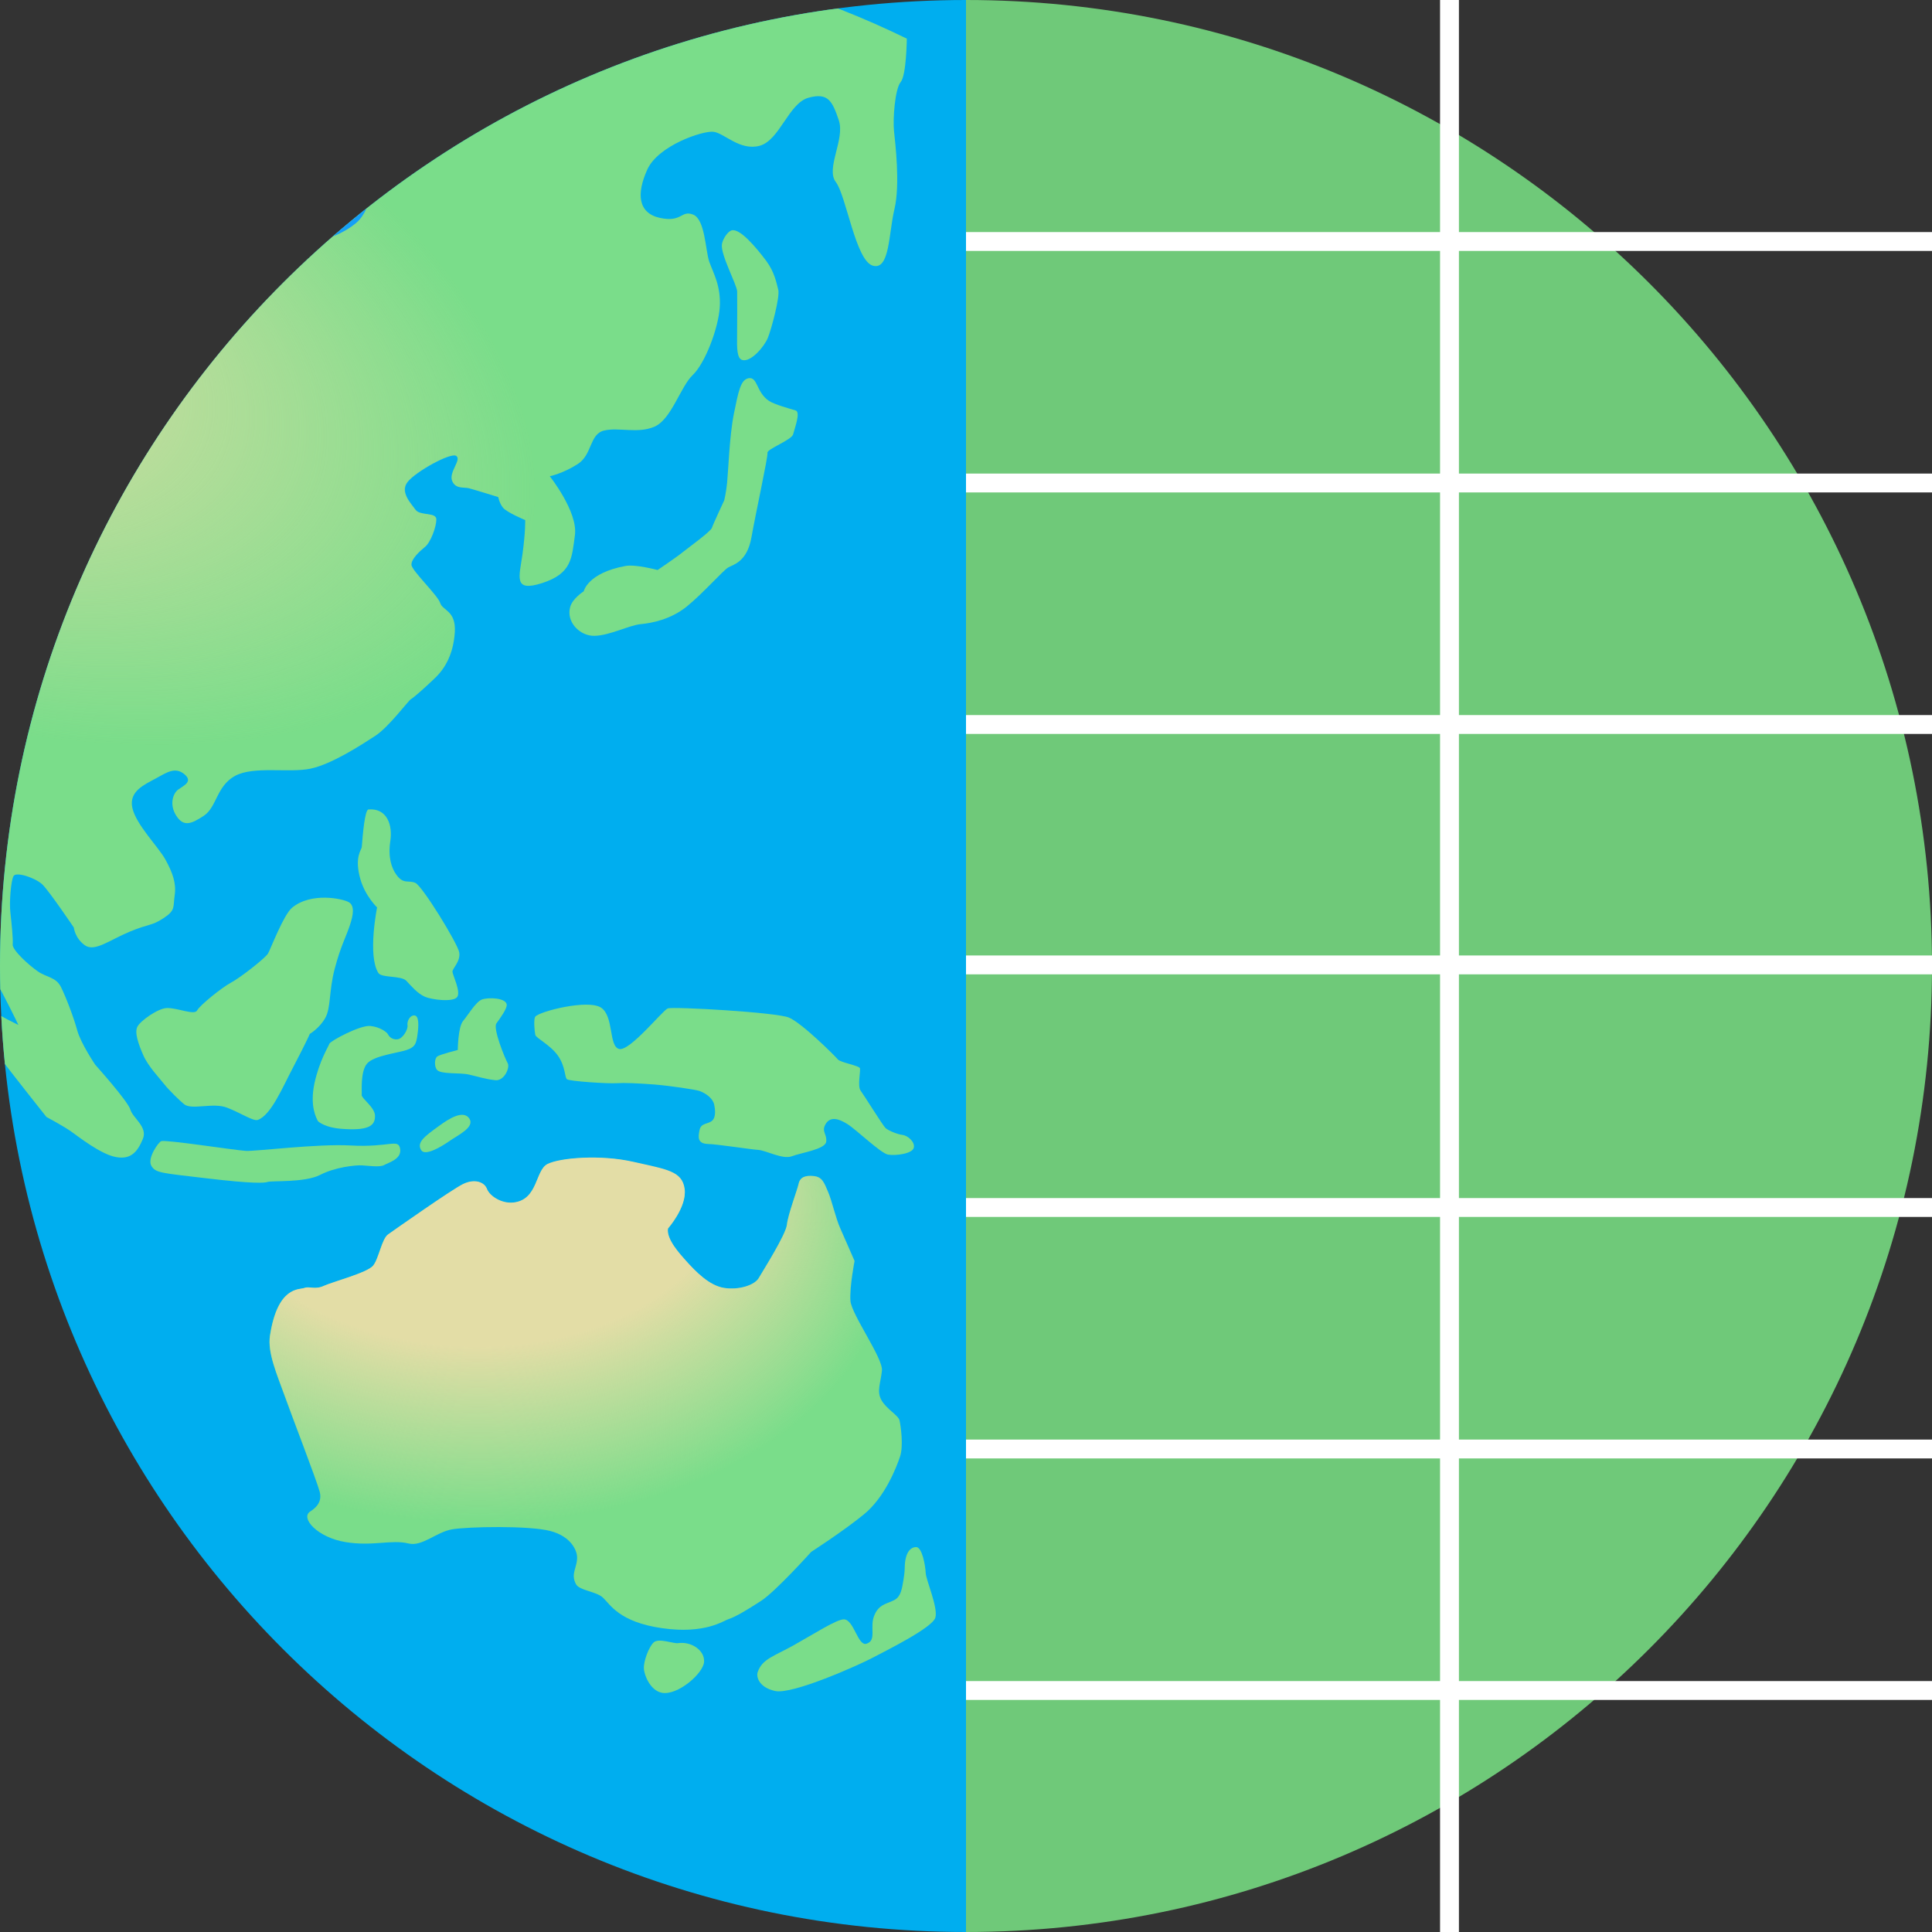 <?xml version="1.0" encoding="UTF-8"?>
<svg xmlns="http://www.w3.org/2000/svg" xmlns:xlink="http://www.w3.org/1999/xlink" viewBox="0 0 512 512">
  <rect x="0" y="0" width="512" height="512" fill="#333333" stroke="none"/>
  <defs>
    <clipPath id="clippath">
      <path d="M256,512C114.615,512,0,397.385,0,256S114.615,0,256,0v512Z" fill="none"/>
    </clipPath>
    <radialGradient id="radial-gradient" cx="-592.281" cy="759.157" fx="-592.281" fy="759.157" r="28.159" gradientTransform="translate(2425.717 3902.192) rotate(21.995) scale(6.25 -3.452)" gradientUnits="userSpaceOnUse">
      <stop offset="0" stop-color="#e3dda6"/>
      <stop offset="1" stop-color="#e3dda6" stop-opacity="0"/>
    </radialGradient>
    <radialGradient id="radial-gradient-2" cx="-626.08" cy="755.164" fx="-632.927" fy="755.164" r="12.391" gradientTransform="translate(-6907.608 4002.786) rotate(91.943) scale(6.25 -9.141)" gradientUnits="userSpaceOnUse">
      <stop offset=".611" stop-color="#e3dda6"/>
      <stop offset=".966" stop-color="#e3dda6" stop-opacity=".087"/>
      <stop offset="1" stop-color="#e3dda6" stop-opacity="0"/>
    </radialGradient>
  </defs>
  <g id="Earth">
    <path d="M256,0c141.385,0,256,114.615,256,256s-114.615,256-256,256" fill="#6fc979"/>
    <g id="Layer_6" data-name="Layer 6">
      <path d="M256,512C114.615,512,0,397.385,0,256S114.615,0,256,0v512Z" fill="#00aeef"/>
    </g>
  </g>
  <g id="Lines">
    <line x1="256" y1="64" x2="512" y2="64" fill="none" stroke="#fff" stroke-miterlimit="10" stroke-width="5"/>
    <line x1="256" y1="128" x2="512" y2="128" fill="none" stroke="#fff" stroke-miterlimit="10" stroke-width="5"/>
    <line x1="256" y1="192" x2="512" y2="192" fill="none" stroke="#fff" stroke-miterlimit="10" stroke-width="5"/>
    <line x1="256" y1="255.71" x2="512" y2="255.71" fill="none" stroke="#fff" stroke-miterlimit="10" stroke-width="5"/>
    <line x1="256" y1="320" x2="512" y2="320" fill="none" stroke="#fff" stroke-miterlimit="10" stroke-width="5"/>
    <line x1="256" y1="384" x2="512" y2="384" fill="none" stroke="#fff" stroke-miterlimit="10" stroke-width="5"/>
    <line x1="256" y1="448" x2="512" y2="448" fill="none" stroke="#fff" stroke-miterlimit="10" stroke-width="5"/>
    <line x1="384.129" x2="384.129" y2="512" fill="none" stroke="#fff" stroke-miterlimit="10" stroke-width="5"/>
  </g>
  <g id="Layer_5" data-name="Layer 5">
    <g clip-path="url(#clippath)">
      <path d="M-96.021,133.001C-63.698,53.96,12.621-17.488,126.371-15.976l.012,5.45s10.059,3.835,15.06,4.631,10.285,1.622,11.993,1.227c1.748-.39,9.885-8.382,9.885-8.382,28.772,4.164,54.379,12.233,76.996,23.29,0,0-.095,9.669-1.624,11.505s-2.099,9.789-1.773,12.954c.327,3.165,1.678,14.201.118,20.711-1.561,6.509-1.225,16.344-5.762,14.985s-7.01-18.529-9.771-22.146,2.502-11.334.782-16.39-2.821-7.405-8.053-5.948-7.618,11.258-12.89,12.711-9.452-3.407-12.309-3.699-14.604,3.63-17.493,10.003-2.522,11.535,3.364,12.828c5.89,1.253,5.544-2.117,8.753-.894s3.263,9.443,4.295,12.476c1.036,2.993,3.133,6.339,2.79,12.078-.383,5.735-3.971,14.965-7.166,17.973s-5.626,11.665-10.058,13.651c-4.432,1.986-9.569.119-13.447,1.064-3.879.945-3.09,6.353-6.924,8.848-3.834,2.495-7.45,3.264-7.45,3.264,0,0,7.494,9.428,6.658,15.605-.831,6.137-.836,10.162-8.659,12.696s-6.046-1.717-5.236-7.652.721-9.035.721-9.035c0,0-4.914-2.048-5.886-3.286-.975-1.198-1.258-2.813-1.258-2.813,0,0-6.464-2.003-7.772-2.34s-3.607.282-4.472-2.003c-.86-2.325,2.557-5.513,1.118-6.555s-10.882,4.214-12.949,6.93c-2.063,2.676.965,5.67,2.137,7.335,1.172,1.665,5.513.564,5.513,2.557s-1.515,6.067-2.979,7.259-3.662,3.204-3.618,4.754c.045,1.55,6.982,8.075,7.625,10.133s4.23,1.978,3.883,7.758c-.383,5.735-2.522,9.542-5.269,12.149-2.707,2.61-5.655,5.196-6.345,5.573s-5.882,7.409-9.454,9.728-11.461,7.489-17.156,8.696-15.13-.775-20.043,1.935c-4.913,2.71-4.789,8.253-8.236,10.544-3.447,2.291-5.425,2.942-7.318-.017s-.856-5.943.547-6.938c1.407-1.035,3.994-2.072,1.595-4.066-2.439-1.998-4.628-.474-7.558,1.138s-7.217,3.369-6.209,7.823c1.004,4.495,6.952,10.349,8.8,13.751,1.848,3.402,2.868,6.149,2.422,9.316-.486,3.163.325,3.978-2.944,6.124s-3.638,1.376-8.989,3.594c-5.351,2.218-9.303,5.473-11.915,3.579-2.612-1.894-2.896-4.688-2.896-4.688,0,0-6.463-9.567-8.311-11.383-1.852-1.775-6.964-3.478-7.659-2.248s-1.167,7.038-.831,9.715c.296,2.674.753,6.95.605,8.398s4.126,5.383,6.593,7.1c2.468,1.716,4.807,1.508,6.165,4.128,1.318,2.615,3.403,8.075,4.349,11.547s4.761,9.108,4.761,9.108c0,0,8.653,9.628,9.316,11.892s4.655,4.583,3.311,7.781c-1.348,3.237-3.048,5.544-7.08,4.806-4.036-.698-9.979-5.413-11.876-6.745-1.893-1.373-6.597-3.887-6.597-3.887,0,0-10.484-13.191-11.756-15.07s-8.072-8.146-9.125-10.571-6.864-8.429-7.693-10.262.577-4.048,2.527-3.239c1.955.769,9.624,8.874,11.327,10.512,1.743,1.642,7.292,4.243,7.292,4.243,0,0-4.227-8.769-5.843-11.252-1.657-2.487-5.323-6.4-5.576-13.868s-.137-14.166-.415-15.821-2.986-10.96-3.965-12.524-6.317.533-7.929-2.397.811-15.085.811-15.085c0,0-7.274-17.539-9.229-18.308s-8.504-2.334-11.268-1.153-12.199,7.942-13.606,8.978c-1.407,1.035-9.894,6.877-11.578,7.437-1.644.564-4.097,1.492-4.097,1.492,0,0-2.867,9.344-3.695,10.276-.827.932-2.144,8.239-3.418,10.752s-3.208,7.114-6.536,6.651c-3.324-.503-2.767-2.764-3.105-9.793-.298-7.025-2.704-16.502-2.691-23.78.017-7.318.888-27.358.444-28.583-.444-1.225-4.214-.147-4.021-3.624s3.256-15.526,2.113-19.059c-1.451-4.5-7.298-8.961-7.298-8.961h0Z" fill="#7add8a"/>
      <path d="M-96.021,133.001C-63.698,53.96,12.621-17.488,126.371-15.976c0,0,11.558,32.902,12.763,34.245,7.047,7.837,35.377,20.292,32.488,26.666s-2.522,11.535,3.364,12.828c5.89,1.253,5.544-2.117,8.753-.894s3.263,9.443,4.295,12.476c1.036,2.993,3.133,6.339,2.79,12.078-.383,5.735-3.971,14.965-7.166,17.973s-5.626,11.665-10.058,13.651c-4.432,1.986-9.569.119-13.447,1.064-3.879.945-3.09,6.353-6.924,8.848-3.834,2.495-7.45,3.264-7.45,3.264,0,0,7.494,9.428,6.658,15.605-.831,6.137-.836,10.162-8.659,12.696-7.823,2.534-6.046-1.717-5.236-7.652s.721-9.035.721-9.035c0,0-4.914-2.048-5.886-3.286-.975-1.198-1.258-2.813-1.258-2.813,0,0-6.464-2.003-7.772-2.34s-3.607.282-4.472-2.003c-.86-2.325,2.557-5.513,1.118-6.555s-10.882,4.214-12.949,6.93c-2.063,2.676.965,5.67,2.137,7.335,1.172,1.665,5.513.564,5.513,2.557s-1.515,6.067-2.979,7.259-3.662,3.204-3.618,4.754c.045,1.55,6.982,8.075,7.625,10.133s4.23,1.978,3.883,7.758c-.383,5.735-2.522,9.542-5.269,12.149-2.707,2.61-5.655,5.196-6.345,5.573s-5.882,7.409-9.454,9.728-11.461,7.489-17.156,8.696-15.13-.775-20.043,1.935c-4.913,2.71-4.789,8.253-8.236,10.544-3.447,2.291-5.425,2.942-7.318-.017s-.856-5.943.547-6.938c1.407-1.035,3.994-2.072,1.595-4.066-2.439-1.998-4.628-.474-7.558,1.138s-7.217,3.369-6.209,7.823c1.004,4.495,6.952,10.349,8.8,13.751,1.848,3.402,2.868,6.149,2.422,9.316-.486,3.163.325,3.978-2.944,6.124s-3.638,1.376-8.989,3.594c-5.351,2.218-9.303,5.473-11.915,3.579-2.612-1.894-2.896-4.688-2.896-4.688,0,0-6.463-9.567-8.311-11.383-1.852-1.775-6.964-3.478-7.659-2.248s-1.167,7.038-.831,9.715c.296,2.674.753,6.95.605,8.398s4.126,5.383,6.593,7.1c2.468,1.716,4.807,1.508,6.165,4.128,1.318,2.615,3.403,8.075,4.349,11.547s4.761,9.108,4.761,9.108c0,0,8.653,9.628,9.316,11.892s4.655,4.583,3.311,7.781c-1.348,3.237-3.048,5.544-7.08,4.806-4.036-.698-9.979-5.413-11.876-6.745-1.893-1.373-6.597-3.887-6.597-3.887,0,0-10.484-13.191-11.756-15.07s-8.072-8.146-9.125-10.571-6.864-8.429-7.693-10.262.577-4.048,2.527-3.239c1.955.769,9.624,8.874,11.327,10.512,1.743,1.642,7.292,4.243,7.292,4.243,0,0-4.227-8.769-5.843-11.252-1.657-2.487-5.323-6.4-5.576-13.868s-.137-14.166-.415-15.821-2.986-10.96-3.965-12.524-6.317.533-7.929-2.397.811-15.085.811-15.085c0,0-7.274-17.539-9.229-18.308s-8.504-2.334-11.268-1.153-12.199,7.942-13.606,8.978c-1.407,1.035-9.894,6.877-11.578,7.437-1.644.564-4.097,1.492-4.097,1.492,0,0-2.867,9.344-3.695,10.276-.827.932-2.144,8.239-3.418,10.752s-3.208,7.114-6.536,6.651c-3.324-.503-2.767-2.764-3.105-9.793-.298-7.025-2.704-16.502-2.691-23.78.017-7.318.888-27.358.444-28.583-.444-1.225-4.214-.147-4.021-3.624s3.256-15.526,2.113-19.059c-1.531-4.508-7.378-8.969-7.378-8.969h0Z" fill="url(#radial-gradient)"/>
      <path d="M94.215,42.749c-2.526-.746-5.001,4.368-9.403,6.846-4.442,2.473-8.781,2.355-9.143,4.31s3.042,9.217,6.607,9.744,9.235-2.024,12.276-4.722c4.203-3.718,6.171-14.212-.337-16.179Z" fill="#159ff7"/>
      <path d="M193.925,61.042c-1.043.259-2.384,2.237-2.617,3.717-.365,2.769,4.021,10.781,4.049,12.492s.016,8.989-.019,11.71c-.052,3.289-.05,6.054,1.374,6.444,2.333.645,5.906-3.666,6.784-5.894.919-2.224,3.221-10.813,2.762-12.69-.499-1.881-.984-4.696-3.199-7.688-2.649-3.524-6.924-8.638-9.135-8.092h0Z" fill="#7add8a"/>
      <path d="M198.457,100.22c-2.231.341-2.766,3.58-3.979,9.475-1.169,5.858-1.496,15.422-1.781,18.199s-.763,4.68-.763,4.68c0,0-2.969,6.365-3.269,7.311s-5.921,5.006-7.735,6.447c-1.774,1.445-6.665,4.727-6.665,4.727,0,0-5.817-1.571-8.511-1.074-10.072,1.857-11.057,6.717-11.057,6.717,0,0-2.999,1.889-3.6,4.186-1.096,3.954,2.587,7.706,6.459,7.615,3.993-.079,9.277-2.833,12.232-3.1,2.915-.271,7.973-1.218,12.276-4.722s9.598-9.55,10.936-10.308,4.987-1.442,6.145-7.992c1.158-6.551,4.429-21.425,4.242-22.379-.183-.995,6.448-3.407,6.806-4.916s2.066-5.888.646-6.318-5.576-1.546-7.099-2.556c-3.344-2.294-2.932-6.318-5.284-5.99h0Z" fill="#7add8a"/>
      <path d="M97.666,214.507c-.982.062-1.52,6.514-1.794,9.983-.074.724-2.023,2.68-.378,8.46,1.286,4.523,4.435,7.53,4.435,7.53,0,0-2.569,12.791.339,17.358.874,1.391,6.037.618,7.43,2.102s2.879,3.263,4.781,4.149c1.862.882,7.689,1.559,8.69.116,1.002-1.443-1.235-5.819-1.265-6.717.006-.853,2.236-2.78,1.787-5.144s-9.786-17.633-11.66-18.394c-1.874-.761-3.137.452-4.987-2.137-1.284-1.758-2.248-4.662-1.614-8.868.674-4.201-.805-8.825-5.765-8.438h0Z" fill="#7add8a"/>
      <path d="M77.391,240.573c-2.267,1.883-5.673,10.928-6.364,12.118s-7.325,6.408-9.904,7.77c-2.41,1.299-8.173,5.955-8.881,7.306-.712,1.391-5.332-.749-8.069-.622-2.327.087-6.931,3.357-7.74,4.901-.849,1.54.223,4.577,1.54,7.599s4.554,6.362,5.594,7.729,4.293,4.546,5.273,5.297c2.078,1.555,7.621-.562,11.337.875s6.984,3.683,8.168,3.235c3.505-1.268,6.585-8.72,9.258-13.774,3.845-7.374,4.501-9.015,4.501-9.015,0,0,2.551-1.488,4.091-4.217s.926-7.062,2.518-13.081c1.592-6.018,2.913-8.201,3.971-11.387.989-2.908,1.312-5.274-.219-6.204s-10.005-2.772-15.074,1.467h0Z" fill="#7add8a"/>
      <path d="M84.254,297.109c-.405-.814-2.205-3.886-.931-9.977,1.31-6.047,3.726-9.785,3.965-10.533.279-.744,8.155-4.981,10.851-4.705s4.46,1.717,4.693,2.229,1.031,1.447,2.469,1.31c1.478-.133,2.88-2.715,2.697-3.709-.183-.995.558-2.668,1.813-2.62,1.256.047,1.185,2.724.809,5.207-.336,2.487-.736,3.219-2.927,3.97s-8.565,1.442-10.41,3.571c-1.844,2.129-1.337,7.508-1.424,8.353s3.45,3.24,3.514,5.402c.083,2.367-1.108,4.075-8.296,3.584-5.136-.281-6.822-2.081-6.822-2.081h0Z" fill="#7add8a"/>
      <path d="M121.318,278.25s-4.551,1.161-5.378,1.686c-.822.485-.884,2.675-.161,3.562,1.048,1.286,6.028.698,8.491,1.275,2.148.464,4.308,1.213,7.005,1.489,2.374.243,3.924-3.38,3.267-4.505-.658-1.125-3.98-9.191-2.987-10.553.993-1.362,2.697-3.709,2.732-4.844.037-1.948-4.987-2.137-6.643-1.452-1.616.689-3.588,4.065-4.932,5.677-1.34,1.571-1.394,7.665-1.394,7.665h0Z" fill="#7add8a"/>
      <path d="M42.72,302.416c-.717.252-3.758,4.536-2.619,6.523,1.143,1.947,2.612,1.894,14.745,3.339,12.133,1.445,15.286,1.239,16.047.95,1.015-.384,9.858.236,13.936-1.868,4.078-2.104,9.458-2.611,11.076-2.527,1.618.084,4.781.57,5.905-.087s4.713-1.551,4.224-4.326-2.777-.284-13.169-.859c-8.774-.491-25.295,1.601-27.718,1.434-3.151-.2-21.122-3.015-22.427-2.579h0Z" fill="#7add8a"/>
      <path d="M116.373,298.362c-3.863,2.777-6.064,4.422-4.728,6.47.983,1.524,4.908-.677,7.315-2.342,2.411-1.705,7.013-3.756,5.384-6.118-1.565-2.193-5.112-.116-7.971,1.99Z" fill="#7add8a"/>
      <path d="M141.864,269.413c-.509.599-.202,3.965-.007,4.838s3.999,2.646,6.021,5.537c2.018,2.931,1.734,5.708,2.373,6.221.635.553,10.898,1.196,13.068,1.052s5.692.013,10.131.345c4.395.368,10.841,1.353,11.903,1.706,1.569.567,3.474,1.819,3.905,3.571.247,1.164.556,3.31-.521,4.298s-2.944.553-3.343,2.464-.572,3.601,2.141,3.716c2.717.075,11.28,1.439,13.381,1.572s6.523,2.619,8.936,1.687,8.808-1.823,9.094-3.827-1.274-2.652-.223-4.577c1.249-2.271,3.538-1.59,5.905-.087,2.368,1.503,8.77,7.688,10.685,8.047s6.485-.19,6.855-1.82c.366-1.589-1.699-3.264-3.027-3.4s-3.745-1.156-4.452-1.797-5.768-8.805-6.627-9.95.044-5.201-.168-5.914-5.173-1.505-5.86-2.348-9.542-9.679-12.977-11.087c-3.434-1.409-30.646-2.932-32.081-2.428-1.398.548-10.078,11.453-12.894,10.758-2.816-.695-1.353-8.637-4.777-10.94-3.424-2.302-16.24.941-17.443,2.363h0Z" fill="#7add8a"/>
      <path d="M179.653,435.453c-1.115.171-5.101-1.417-6.404-.208-1.299,1.168-2.704,4.969-2.616,6.889s1.758,5.873,4.747,6.464c4.184.835,11.061-5.171,11.209-8.206.188-3.031-3.385-5.47-6.936-4.939Z" fill="#7add8a"/>
      <path d="M229.615,435.604c-2.268.703-3.298-6.315-5.927-6.462-1.904-.073-8.088,3.93-13.263,6.817-5.348,2.991-8.425,3.652-9.641,7.187-.344.981.043,3.949,4.614,4.986s22.345-6.945,25.742-8.753c3.398-1.808,16.027-7.998,16.754-10.73.723-2.691-2.485-9.892-2.573-11.812-.088-1.92-.93-6.805-2.512-6.845-1.626-.004-3.011,1.603-3.048,5.544-.037,1.948-.598,4.656-.757,5.412-.638,2.659-1.77,2.991-2.878,3.487-1.406.629-3.226.931-4.339,3.46-1.509,3.221.725,6.825-2.171,7.708h0Z" fill="#7add8a"/>
      <path d="M176.985,325.587c-.494,2.837,3.245,6.838,4.702,8.492,2.586,2.948,6.232,6.656,10.196,7.265,3.964.609,8.085-.718,9.176-2.64,1.087-1.881,7.195-11.504,7.467-14.16s2.718-9.075,3.1-10.825c.382-1.75,1.776-2.258,3.99-2.032s2.721,1.62,3.802,4.171,1.981,6.872,3.238,9.684c1.258,2.813,3.792,8.643,3.792,8.643,0,0-1.364,6.977-1.083,10.584s8.696,15.163,8.359,18.463-1.449,5.423-.147,7.793c1.303,2.37,4.507,4.04,4.814,5.413s1.096,6.781.115,9.609c-.936,2.791-3.986,10.735-9.575,15.287s-13.946,9.919-13.946,9.919c0,0-9.407,10.465-13.241,12.96-3.834,2.495-6.821,4.263-8.629,4.851-1.47.46-6.188,4.043-17.612,2.427-11.424-1.616-13.829-6.335-15.684-8.07-1.815-1.731-6.275-1.862-7.193-3.623-1.499-2.837.453-4.427.303-7.329-.093-1.473-1.453-5.273-7.118-6.747-5.664-1.474-21.964-1.149-26.023-.426-4.095.679-7.916,4.639-11.525,3.741-4.562-1.117-9.437.824-16.676-.364-7.44-1.209-12.037-6.355-9.421-8.08,1.177-.774,3.371-2.339,2.536-5.312-.794-2.969-7.513-20.369-9.409-25.687s-4.435-11.108-3.776-15.555c1.999-13.174,7.708-12.143,9.102-12.651,1.394-.508,2.837.494,5.182-.568,2.349-1.102,11.5-3.5,13.03-5.336s2.275-7.128,3.98-8.295c1.665-1.172,16.829-11.86,19.868-13.339s5.625-.522,6.333,1.299,3.823,3.97,6.992,3.603c6.619-.705,5.796-8.557,9.056-10.216,3.301-1.655,14.091-2.584,22.789-.556s12.888,2.417,13.541,7.16-4.403,10.448-4.403,10.448h0Z" fill="#7add8a"/>
      <path d="M208.191,402.547s29.38-13.708,30.361-16.535c.936-2.791.192-8.235-.115-9.609-.307-1.373-3.471-3.039-4.814-5.413-1.303-2.37-.191-4.493.147-7.793s-8.077-14.856-8.359-18.463c-.282-3.607,1.083-10.584,1.083-10.584,0,0-2.535-5.831-3.792-8.643-1.258-2.813-2.157-7.134-3.238-9.684s-1.589-3.944-3.802-4.171-3.607.282-3.99,2.032c-.382,1.75-2.828,8.169-3.1,10.825s-6.38,12.279-7.467,14.16-5.252,3.245-9.176,2.64c-3.964-.609-7.566-4.353-10.196-7.265-1.457-1.654-5.196-5.655-4.702-8.492,0,0,5.057-5.704,4.408-10.488s-4.839-5.172-13.541-7.16-19.488-1.099-22.789.556c-3.301,1.655-2.477,9.506-9.056,10.216-3.165.327-6.288-1.741-6.992-3.603s-3.294-2.777-6.333-1.299-18.202,12.167-19.868,13.339c-1.665,1.172-2.446,6.419-3.98,8.295s-10.685,4.275-13.03,5.336c-2.349,1.102-3.788.06-5.182.568-1.394.508-7.063-.519-9.102,12.651-.699,4.442,1.84,10.233,3.776,15.555,1.896,5.318,8.615,22.719,9.409,25.687s-1.359,4.538-2.536,5.312c-2.616,1.725,1.981,6.872,9.421,8.08,7.239,1.188,12.114-.753,16.676.364,3.609.898,7.426-3.022,11.525-3.741,4.095-.679,20.399-1.044,26.023.426s7.024,5.273,7.118,6.747c.15,2.903,27.723-1.881,27.723-1.881l27.491-7.964h0Z" fill="url(#radial-gradient-2)"/>
    </g>
  </g>
</svg>